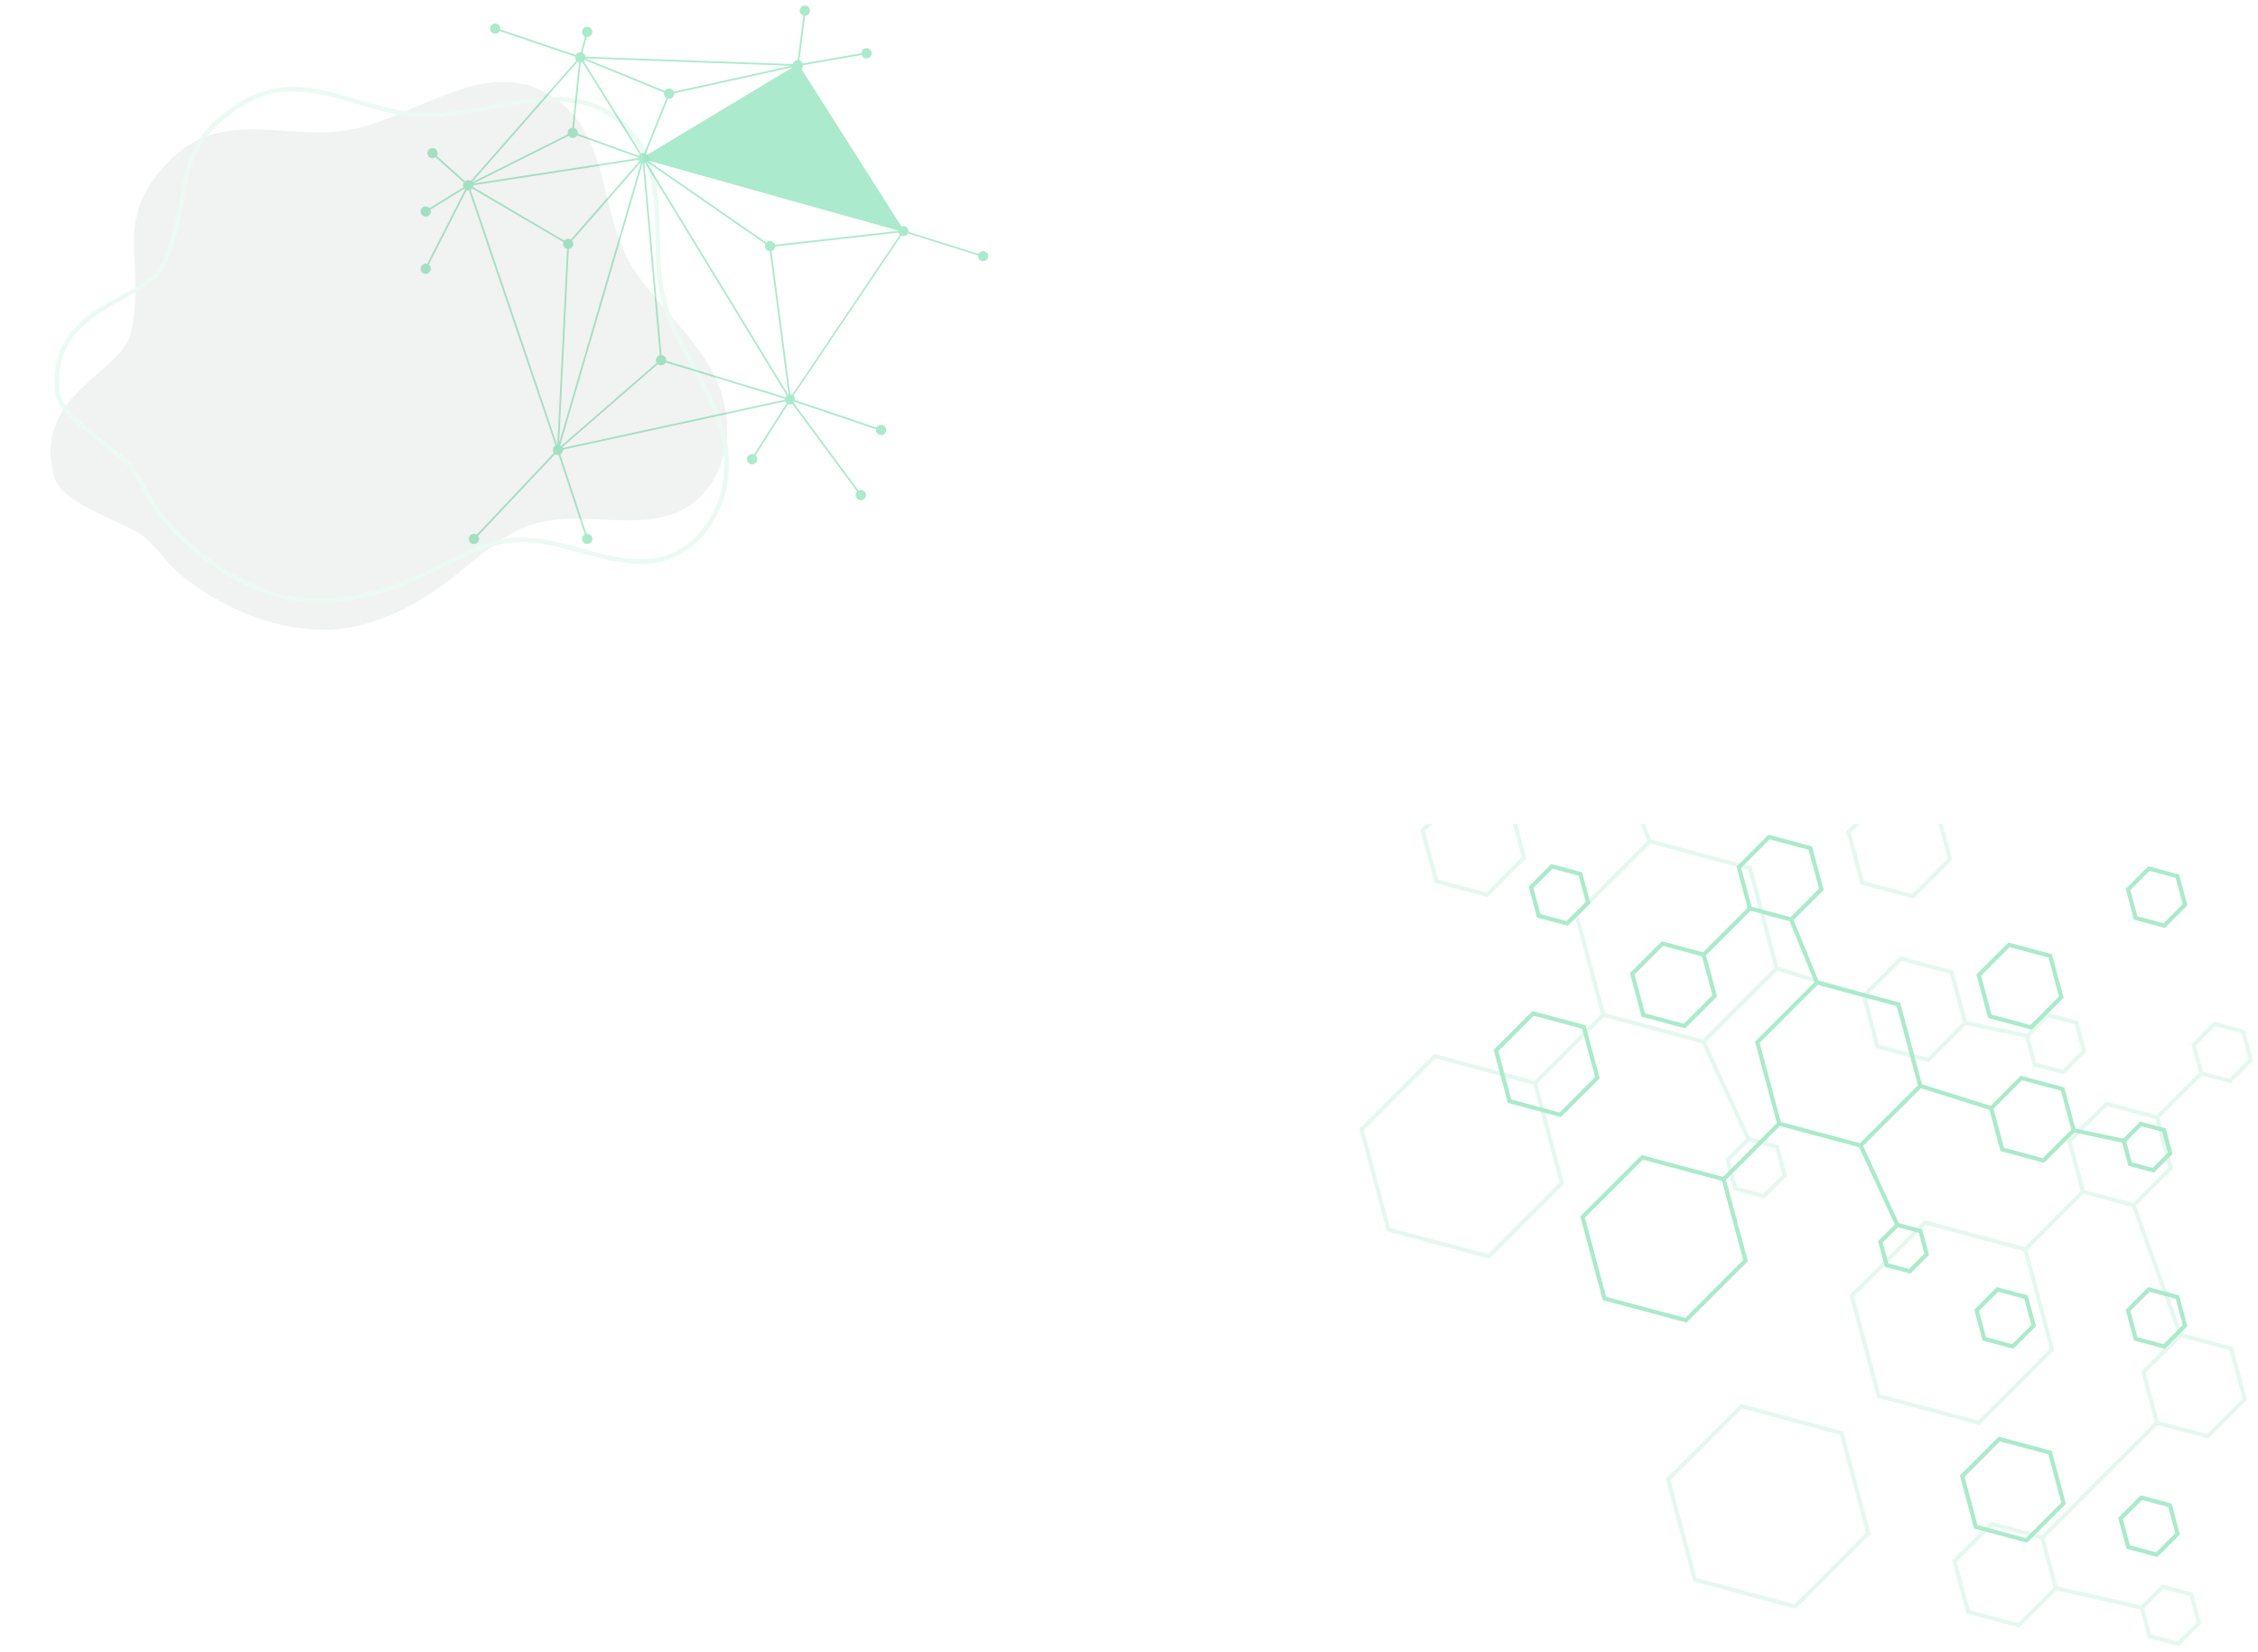 <svg xmlns="http://www.w3.org/2000/svg" xmlns:xlink="http://www.w3.org/1999/xlink" width="458" zoomAndPan="magnify" viewBox="0 0 343.5 251.25" height="335" preserveAspectRatio="xMidYMid meet" version="1.0"><defs><filter x="0%" y="0%" width="100%" height="100%" id="659ea46b2c"><feColorMatrix values="0 0 0 0 1 0 0 0 0 1 0 0 0 0 1 0 0 0 1 0" color-interpolation-filters="sRGB"/></filter><mask id="6e1d38b90f"><g filter="url(#659ea46b2c)"><rect x="-34.35" width="412.2" fill="#000000" y="-25.125" height="301.5" fill-opacity="0.33"/></g></mask><clipPath id="43004216af"><path d="M 0.867 0.746 L 87.535 0.746 L 87.535 83 L 0.867 83 Z M 0.867 0.746 " clip-rule="nonzero"/></clipPath><clipPath id="611db28181"><rect x="0" width="88" y="0" height="84"/></clipPath><clipPath id="d12fda1065"><path d="M 206 125 L 342.738 125 L 342.738 250.504 L 206 250.504 Z M 206 125 " clip-rule="nonzero"/></clipPath><mask id="a512182198"><g filter="url(#659ea46b2c)"><rect x="-34.35" width="412.2" fill="#000000" y="-25.125" height="301.5" fill-opacity="0.33"/></g></mask><clipPath id="52446cfe17"><path d="M 0.781 0.227 L 136.738 0.227 L 136.738 125.504 L 0.781 125.504 Z M 0.781 0.227 " clip-rule="nonzero"/></clipPath><mask id="4b4abe460b"><g filter="url(#659ea46b2c)"><rect x="-281.57" width="494.64" fill="#000000" y="-180.275" height="361.8" fill-opacity="0.31"/></g></mask><clipPath id="65e65c64f3"><path d="M 74 0.227 L 92 0.227 L 92 12 L 74 12 Z M 74 0.227 " clip-rule="nonzero"/></clipPath><clipPath id="7323ec28fd"><path d="M 75 30 L 136.738 30 L 136.738 125.504 L 75 125.504 Z M 75 30 " clip-rule="nonzero"/></clipPath><clipPath id="7bfecf2e18"><path d="M 0.781 0.227 L 112 0.227 L 112 67 L 0.781 67 Z M 0.781 0.227 " clip-rule="nonzero"/></clipPath><clipPath id="b38a3a4647"><rect x="0" width="137" y="0" height="126"/></clipPath><clipPath id="0a4165eff8"><rect x="0" width="137" y="0" height="126"/></clipPath><mask id="c88824340d"><g filter="url(#659ea46b2c)"><rect x="-34.35" width="412.2" fill="#000000" y="-25.125" height="301.5" fill-opacity="0.08"/></g></mask><clipPath id="3772d73933"><path d="M 0.441 0.203 L 104 0.203 L 104 83.953 L 0.441 83.953 Z M 0.441 0.203 " clip-rule="nonzero"/></clipPath><clipPath id="84cdcb64c8"><rect x="0" width="105" y="0" height="84"/></clipPath></defs><g mask="url(#6e1d38b90f)"><g transform="matrix(1, 0, 0, 1, 63, -0)"><g clip-path="url(#611db28181)"><g clip-path="url(#43004216af)"><path fill="#00bf63" d="M 86.801 38.238 C 86.43 38.125 86.047 38.289 85.875 38.625 L 75.199 35.273 C 75.203 35.246 75.207 35.219 75.207 35.191 C 75.207 35.188 75.207 35.188 75.207 35.184 C 75.207 35.152 75.207 35.117 75.203 35.078 C 75.203 35.066 75.199 35.055 75.199 35.047 C 75.199 35.039 75.199 35.035 75.195 35.027 C 75.188 34.98 75.176 34.938 75.156 34.898 C 75.152 34.891 75.152 34.891 75.152 34.883 C 75.133 34.84 75.113 34.801 75.086 34.758 C 75.086 34.758 75.086 34.754 75.086 34.75 C 75.082 34.746 75.082 34.746 75.078 34.742 C 75.055 34.711 75.031 34.676 75.004 34.645 C 74.996 34.641 74.996 34.633 74.988 34.629 C 74.961 34.602 74.93 34.578 74.902 34.555 C 74.895 34.551 74.887 34.543 74.883 34.539 C 74.848 34.516 74.816 34.496 74.781 34.477 C 74.777 34.477 74.773 34.473 74.773 34.473 C 74.738 34.453 74.699 34.438 74.66 34.426 C 74.617 34.414 74.574 34.406 74.531 34.398 C 74.527 34.398 74.523 34.398 74.523 34.398 C 74.484 34.395 74.441 34.395 74.398 34.395 C 74.395 34.395 74.391 34.395 74.387 34.395 C 74.371 34.395 74.359 34.395 74.344 34.395 C 74.324 34.398 74.312 34.402 74.297 34.406 C 74.277 34.41 74.254 34.414 74.234 34.418 C 74.211 34.426 74.188 34.434 74.164 34.441 C 74.152 34.445 74.141 34.449 74.129 34.453 L 58.914 10.496 C 59.062 10.359 59.16 10.168 59.168 9.949 C 59.168 9.938 59.164 9.926 59.164 9.918 L 68.086 8.363 C 68.211 8.715 68.574 8.938 68.953 8.871 C 69.375 8.797 69.664 8.391 69.59 7.969 C 69.516 7.543 69.109 7.258 68.688 7.332 C 68.309 7.398 68.043 7.727 68.043 8.102 L 59.121 9.656 C 59.039 9.426 58.852 9.246 58.617 9.176 L 59.473 2.395 C 59.844 2.379 60.16 2.098 60.211 1.715 C 60.266 1.289 59.961 0.895 59.535 0.844 C 59.109 0.789 58.719 1.09 58.664 1.516 C 58.613 1.898 58.852 2.254 59.207 2.359 L 58.352 9.141 C 57.992 9.156 57.699 9.41 57.625 9.754 L 26.059 8.617 C 26.059 8.605 26.055 8.602 26.051 8.59 C 26.047 8.562 26.039 8.539 26.035 8.516 C 26.031 8.508 26.031 8.5 26.027 8.488 C 26.02 8.465 26.008 8.441 25.996 8.418 C 25.992 8.398 25.984 8.379 25.973 8.363 C 25.973 8.359 25.969 8.359 25.969 8.355 C 25.969 8.352 25.969 8.352 25.969 8.352 C 25.957 8.332 25.945 8.316 25.934 8.301 C 25.922 8.285 25.914 8.266 25.902 8.25 C 25.898 8.246 25.895 8.242 25.891 8.238 C 25.879 8.227 25.871 8.219 25.859 8.207 C 25.859 8.207 25.855 8.203 25.855 8.203 C 25.84 8.188 25.828 8.168 25.809 8.152 C 25.801 8.148 25.797 8.145 25.789 8.137 C 25.777 8.125 25.762 8.113 25.746 8.105 C 25.723 8.086 25.699 8.07 25.676 8.055 C 25.656 8.043 25.637 8.035 25.621 8.023 C 25.617 8.02 25.613 8.02 25.609 8.016 L 26.254 5.633 C 26.621 5.668 26.98 5.434 27.078 5.062 C 27.191 4.648 26.945 4.215 26.531 4.105 C 26.113 3.992 25.684 4.238 25.574 4.656 C 25.473 5.023 25.66 5.41 25.996 5.566 L 25.352 7.949 C 25.344 7.949 25.34 7.949 25.336 7.949 C 25.324 7.949 25.316 7.949 25.309 7.949 C 25.301 7.949 25.293 7.949 25.289 7.949 C 25.27 7.949 25.25 7.949 25.23 7.949 C 25.211 7.949 25.195 7.953 25.176 7.957 C 25.16 7.961 25.148 7.961 25.137 7.965 C 25.113 7.969 25.098 7.973 25.082 7.977 C 25.066 7.98 25.047 7.988 25.027 7.992 C 25.016 7.996 25 8 24.988 8.008 C 24.973 8.016 24.957 8.02 24.941 8.031 C 24.926 8.039 24.91 8.047 24.891 8.059 C 24.879 8.062 24.867 8.07 24.855 8.078 C 24.844 8.086 24.828 8.098 24.816 8.105 C 24.801 8.121 24.781 8.129 24.77 8.145 C 24.758 8.152 24.75 8.16 24.738 8.172 C 24.73 8.18 24.719 8.195 24.707 8.203 C 24.695 8.219 24.68 8.234 24.664 8.25 C 24.656 8.262 24.648 8.27 24.641 8.285 C 24.633 8.297 24.625 8.309 24.617 8.324 C 24.613 8.336 24.602 8.348 24.598 8.359 L 13.105 4.477 C 13.164 4.105 12.949 3.742 12.586 3.617 C 12.184 3.48 11.734 3.699 11.598 4.105 C 11.461 4.512 11.684 4.957 12.09 5.094 C 12.453 5.219 12.848 5.055 13.023 4.73 L 24.512 8.617 C 24.512 8.621 24.512 8.625 24.512 8.625 C 24.508 8.633 24.508 8.645 24.508 8.656 C 24.508 8.668 24.508 8.672 24.508 8.684 C 24.508 8.691 24.504 8.699 24.504 8.707 C 24.504 8.715 24.504 8.719 24.504 8.727 C 24.504 8.738 24.504 8.754 24.504 8.766 C 24.504 8.789 24.508 8.809 24.508 8.832 C 24.512 8.848 24.512 8.863 24.516 8.879 C 24.52 8.891 24.52 8.902 24.523 8.914 C 24.527 8.938 24.535 8.957 24.543 8.977 C 24.551 8.992 24.551 9.008 24.559 9.027 C 24.562 9.031 24.566 9.043 24.57 9.051 C 24.578 9.07 24.59 9.09 24.598 9.105 C 24.609 9.121 24.617 9.141 24.629 9.16 C 24.633 9.164 24.637 9.168 24.641 9.176 C 24.652 9.191 24.664 9.207 24.68 9.227 L 8.629 27.523 C 8.625 27.523 8.625 27.52 8.621 27.52 C 8.617 27.52 8.617 27.516 8.613 27.516 C 8.605 27.516 8.602 27.512 8.594 27.508 C 8.586 27.504 8.582 27.496 8.574 27.492 C 8.566 27.492 8.562 27.488 8.551 27.484 C 8.539 27.477 8.527 27.473 8.516 27.469 C 8.508 27.465 8.492 27.457 8.484 27.453 C 8.473 27.449 8.461 27.445 8.449 27.445 C 8.438 27.441 8.426 27.438 8.414 27.434 C 8.406 27.43 8.398 27.43 8.391 27.426 C 8.375 27.426 8.359 27.422 8.344 27.422 C 8.332 27.418 8.312 27.418 8.301 27.414 C 8.289 27.414 8.277 27.41 8.266 27.41 C 8.262 27.41 8.262 27.41 8.258 27.41 C 8.242 27.41 8.223 27.41 8.203 27.41 C 8.188 27.41 8.176 27.41 8.156 27.41 C 8.152 27.41 8.141 27.41 8.133 27.41 C 8.129 27.41 8.121 27.414 8.117 27.414 C 8.102 27.418 8.082 27.422 8.066 27.426 C 8.047 27.426 8.035 27.43 8.02 27.434 C 8.012 27.438 8 27.438 7.996 27.441 C 7.992 27.441 7.984 27.445 7.98 27.445 C 7.965 27.449 7.945 27.461 7.93 27.469 C 7.91 27.473 7.898 27.477 7.883 27.484 C 7.879 27.484 7.875 27.488 7.875 27.488 C 7.871 27.488 7.867 27.492 7.863 27.492 C 7.859 27.496 7.855 27.496 7.848 27.5 C 7.84 27.508 7.828 27.516 7.816 27.52 C 7.809 27.523 7.797 27.531 7.793 27.535 C 7.777 27.543 7.762 27.551 7.75 27.562 C 7.746 27.566 7.742 27.566 7.738 27.57 L 3.445 23.711 C 3.645 23.395 3.594 22.973 3.309 22.715 C 2.984 22.43 2.5 22.453 2.207 22.773 C 1.922 23.098 1.945 23.582 2.266 23.875 C 2.555 24.133 2.977 24.141 3.273 23.91 L 7.57 27.773 C 7.566 27.781 7.559 27.785 7.555 27.793 C 7.555 27.797 7.555 27.797 7.551 27.801 C 7.551 27.805 7.551 27.805 7.551 27.809 C 7.547 27.809 7.547 27.816 7.543 27.82 C 7.539 27.828 7.535 27.828 7.531 27.836 C 7.523 27.859 7.516 27.879 7.504 27.902 C 7.5 27.918 7.492 27.93 7.488 27.941 C 7.484 27.949 7.484 27.953 7.484 27.961 C 7.477 27.988 7.469 28.023 7.465 28.055 C 7.461 28.066 7.461 28.078 7.457 28.094 C 7.457 28.098 7.457 28.098 7.457 28.098 C 7.441 28.195 7.449 28.293 7.473 28.383 C 7.473 28.387 7.473 28.391 7.473 28.391 C 7.477 28.402 7.48 28.414 7.484 28.426 C 7.492 28.445 7.496 28.461 7.504 28.48 L 2.352 31.656 C 2.105 31.379 1.684 31.309 1.355 31.512 C 0.988 31.742 0.875 32.215 1.102 32.582 C 1.328 32.949 1.809 33.062 2.176 32.836 C 2.504 32.629 2.625 32.23 2.488 31.879 L 7.641 28.703 C 7.656 28.715 7.668 28.73 7.684 28.746 C 7.688 28.75 7.695 28.762 7.703 28.77 C 7.707 28.773 7.707 28.773 7.707 28.773 C 7.707 28.773 7.711 28.773 7.711 28.777 C 7.723 28.785 7.73 28.793 7.738 28.797 C 7.746 28.801 7.75 28.809 7.754 28.816 L 1.992 40.133 C 1.633 40.02 1.246 40.176 1.066 40.52 C 0.871 40.91 1.023 41.367 1.406 41.57 C 1.793 41.762 2.254 41.613 2.453 41.23 C 2.625 40.879 2.523 40.477 2.223 40.25 L 7.988 28.934 C 8.004 28.941 8.023 28.941 8.043 28.945 C 8.062 28.953 8.086 28.953 8.105 28.957 C 8.113 28.957 8.113 28.961 8.121 28.961 C 8.121 28.961 8.121 28.961 8.125 28.961 C 8.145 28.965 8.16 28.961 8.18 28.965 C 8.199 28.965 8.219 28.969 8.242 28.969 C 8.25 28.969 8.258 28.969 8.27 28.969 C 8.277 28.969 8.293 28.965 8.301 28.965 C 8.305 28.965 8.312 28.965 8.312 28.961 C 8.324 28.961 8.336 28.961 8.344 28.957 L 21.504 67.754 C 21.496 67.758 21.492 67.762 21.484 67.766 C 21.477 67.77 21.469 67.77 21.465 67.777 C 21.449 67.789 21.43 67.801 21.414 67.812 C 21.406 67.816 21.402 67.82 21.398 67.824 C 21.387 67.832 21.379 67.84 21.367 67.848 C 21.367 67.848 21.363 67.848 21.363 67.852 C 21.359 67.855 21.359 67.855 21.359 67.859 C 21.34 67.875 21.324 67.887 21.309 67.906 C 21.309 67.906 21.305 67.906 21.305 67.91 C 21.289 67.93 21.273 67.945 21.262 67.965 C 21.258 67.969 21.254 67.973 21.25 67.977 C 21.246 67.988 21.238 67.996 21.23 68.008 C 21.227 68.012 21.227 68.016 21.223 68.02 C 21.207 68.043 21.195 68.066 21.18 68.094 C 21.18 68.102 21.18 68.105 21.176 68.109 C 21.172 68.113 21.172 68.117 21.168 68.125 C 21.164 68.129 21.16 68.137 21.156 68.145 C 21.145 68.176 21.133 68.207 21.125 68.242 C 21.125 68.242 21.121 68.246 21.121 68.25 C 21.121 68.25 21.121 68.254 21.121 68.254 C 21.117 68.262 21.117 68.27 21.113 68.277 C 21.109 68.312 21.102 68.352 21.098 68.387 C 21.098 68.391 21.098 68.395 21.098 68.395 C 21.098 68.398 21.098 68.402 21.098 68.402 C 21.098 68.418 21.098 68.426 21.098 68.441 C 21.098 68.445 21.098 68.453 21.098 68.461 C 21.098 68.48 21.102 68.504 21.102 68.523 C 21.102 68.527 21.102 68.531 21.102 68.535 C 21.102 68.535 21.102 68.539 21.102 68.539 C 21.105 68.559 21.109 68.582 21.109 68.602 C 21.109 68.602 21.109 68.602 21.109 68.605 C 21.109 68.605 21.109 68.609 21.109 68.609 C 21.117 68.633 21.121 68.656 21.129 68.676 C 21.129 68.68 21.133 68.684 21.133 68.688 C 21.137 68.711 21.148 68.73 21.156 68.754 C 21.156 68.758 21.16 68.758 21.16 68.762 C 21.172 68.781 21.18 68.797 21.188 68.816 C 21.191 68.824 21.195 68.828 21.195 68.832 C 21.203 68.852 21.215 68.863 21.223 68.879 C 21.227 68.887 21.234 68.895 21.238 68.898 C 21.242 68.902 21.246 68.91 21.246 68.914 L 9.527 81.332 C 9.219 81.129 8.793 81.168 8.531 81.445 C 8.238 81.758 8.246 82.254 8.562 82.547 C 8.875 82.84 9.371 82.832 9.664 82.516 C 9.93 82.234 9.945 81.809 9.723 81.512 L 21.441 69.09 C 21.449 69.094 21.453 69.098 21.457 69.098 C 21.469 69.105 21.477 69.113 21.492 69.121 C 21.5 69.125 21.512 69.129 21.52 69.137 C 21.523 69.141 21.531 69.141 21.535 69.145 C 21.543 69.145 21.551 69.148 21.559 69.152 C 21.57 69.156 21.582 69.164 21.59 69.164 C 21.605 69.172 21.617 69.176 21.629 69.18 C 21.641 69.184 21.648 69.188 21.66 69.188 C 21.66 69.188 21.664 69.188 21.664 69.188 C 21.664 69.188 21.668 69.188 21.668 69.188 C 21.68 69.191 21.691 69.195 21.703 69.195 C 21.715 69.199 21.723 69.199 21.734 69.203 C 21.75 69.207 21.766 69.207 21.785 69.211 C 21.793 69.211 21.801 69.211 21.809 69.211 C 21.816 69.211 21.824 69.215 21.832 69.215 C 21.844 69.215 21.852 69.215 21.863 69.215 C 21.871 69.215 21.875 69.215 21.883 69.215 C 21.902 69.215 21.926 69.211 21.945 69.211 C 21.949 69.211 21.953 69.211 21.961 69.211 C 21.965 69.211 21.977 69.211 21.984 69.211 L 25.965 81.289 C 25.633 81.465 25.469 81.852 25.586 82.219 C 25.723 82.629 26.164 82.852 26.574 82.715 C 26.98 82.578 27.207 82.141 27.07 81.73 C 26.949 81.363 26.582 81.148 26.215 81.203 L 22.234 69.121 C 22.234 69.121 22.238 69.121 22.242 69.117 C 22.246 69.113 22.254 69.113 22.258 69.109 C 22.266 69.102 22.277 69.098 22.285 69.09 C 22.289 69.086 22.293 69.086 22.297 69.082 C 22.324 69.066 22.348 69.047 22.371 69.031 C 22.371 69.027 22.375 69.027 22.379 69.023 C 22.383 69.02 22.383 69.02 22.387 69.016 C 22.391 69.012 22.391 69.008 22.395 69.008 C 22.398 69.004 22.402 69 22.402 69 C 22.426 68.98 22.445 68.957 22.465 68.934 C 22.473 68.926 22.477 68.918 22.484 68.914 C 22.484 68.91 22.484 68.91 22.488 68.906 C 22.508 68.879 22.527 68.852 22.547 68.816 C 22.551 68.809 22.551 68.805 22.555 68.801 C 22.559 68.797 22.559 68.793 22.562 68.789 C 22.578 68.758 22.594 68.723 22.605 68.691 C 22.605 68.688 22.609 68.684 22.609 68.68 C 22.609 68.676 22.613 68.672 22.613 68.668 C 22.625 68.625 22.633 68.586 22.641 68.547 C 22.641 68.543 22.641 68.539 22.641 68.539 C 22.641 68.52 22.645 68.5 22.645 68.48 C 22.645 68.469 22.645 68.461 22.645 68.445 C 22.645 68.438 22.645 68.426 22.645 68.414 C 22.645 68.41 22.645 68.406 22.645 68.402 L 56.465 61.051 C 56.465 61.055 56.469 61.059 56.469 61.059 C 56.488 61.098 56.508 61.137 56.531 61.18 C 56.535 61.184 56.539 61.188 56.539 61.191 C 56.566 61.23 56.594 61.266 56.625 61.297 C 56.629 61.301 56.633 61.305 56.637 61.309 C 56.645 61.316 56.656 61.328 56.668 61.336 L 51.711 69.141 C 51.367 68.996 50.957 69.117 50.75 69.441 C 50.523 69.805 50.629 70.289 50.992 70.516 C 51.355 70.746 51.836 70.641 52.066 70.277 C 52.273 69.953 52.207 69.531 51.93 69.281 L 56.887 61.477 C 56.887 61.477 56.891 61.477 56.891 61.477 C 56.938 61.496 56.984 61.512 57.035 61.52 C 57.035 61.52 57.039 61.52 57.039 61.52 C 57.086 61.531 57.133 61.535 57.18 61.535 C 57.184 61.535 57.188 61.535 57.191 61.535 C 57.223 61.535 57.254 61.531 57.285 61.527 C 57.297 61.523 57.309 61.523 57.32 61.52 C 57.328 61.52 57.336 61.52 57.34 61.52 C 57.387 61.508 57.426 61.496 57.465 61.48 C 57.473 61.477 57.477 61.473 57.484 61.473 C 57.5 61.465 57.52 61.457 57.531 61.449 L 67.395 74.777 C 67.137 75.047 67.102 75.469 67.328 75.777 C 67.586 76.125 68.074 76.199 68.422 75.941 C 68.766 75.688 68.84 75.195 68.586 74.852 C 68.355 74.539 67.938 74.449 67.605 74.617 L 57.746 61.289 C 57.77 61.258 57.797 61.227 57.82 61.195 C 57.824 61.191 57.828 61.188 57.828 61.184 C 57.832 61.184 57.832 61.18 57.832 61.176 C 57.844 61.16 57.855 61.137 57.863 61.117 L 70.254 65.297 C 70.199 65.664 70.41 66.031 70.777 66.152 C 71.188 66.289 71.625 66.07 71.766 65.664 C 71.902 65.254 71.684 64.816 71.277 64.676 C 70.91 64.555 70.52 64.715 70.34 65.047 L 57.949 60.867 C 57.953 60.844 57.957 60.82 57.957 60.801 C 57.957 60.793 57.957 60.789 57.957 60.781 C 57.961 60.746 57.957 60.707 57.953 60.668 C 57.953 60.664 57.953 60.66 57.953 60.656 C 57.953 60.652 57.953 60.648 57.953 60.645 C 57.949 60.629 57.949 60.613 57.945 60.598 C 57.938 60.57 57.934 60.543 57.926 60.516 C 57.922 60.496 57.91 60.477 57.902 60.457 C 57.895 60.434 57.887 60.414 57.879 60.391 C 57.867 60.367 57.852 60.348 57.836 60.328 C 57.828 60.309 57.816 60.293 57.805 60.277 C 57.789 60.254 57.77 60.234 57.746 60.215 C 57.738 60.203 57.73 60.191 57.719 60.18 L 74.094 35.859 C 74.098 35.859 74.098 35.859 74.102 35.859 C 74.137 35.875 74.168 35.887 74.203 35.898 C 74.215 35.902 74.23 35.902 74.246 35.906 C 74.277 35.914 74.301 35.918 74.332 35.922 C 74.344 35.922 74.355 35.926 74.367 35.926 C 74.406 35.926 74.441 35.926 74.48 35.922 C 74.488 35.922 74.492 35.922 74.5 35.922 C 74.516 35.918 74.527 35.918 74.547 35.914 C 74.551 35.914 74.555 35.91 74.562 35.91 C 74.625 35.898 74.68 35.883 74.738 35.855 C 74.746 35.852 74.75 35.848 74.75 35.848 C 74.773 35.836 74.793 35.824 74.816 35.812 C 74.816 35.809 74.824 35.809 74.828 35.805 C 74.832 35.805 74.832 35.801 74.836 35.797 C 74.871 35.773 74.906 35.746 74.941 35.715 C 74.949 35.707 74.953 35.699 74.961 35.699 C 74.992 35.668 75.02 35.633 75.043 35.602 C 75.047 35.594 75.055 35.59 75.059 35.582 C 75.074 35.555 75.09 35.527 75.105 35.5 L 85.777 38.852 C 85.727 39.227 85.945 39.582 86.316 39.703 C 86.73 39.828 87.164 39.605 87.297 39.191 C 87.438 38.801 87.215 38.367 86.801 38.238 Z M 73.648 35.121 L 54.895 37.23 C 54.793 36.871 54.441 36.629 54.059 36.668 C 53.875 36.691 53.711 36.777 53.59 36.898 L 35.566 24.414 L 73.656 35.086 C 73.656 35.09 73.656 35.094 73.656 35.098 C 73.652 35.105 73.648 35.117 73.648 35.121 Z M 56.922 60.035 C 56.918 60.035 56.914 60.035 56.91 60.039 L 35.352 24.664 C 35.359 24.66 35.367 24.652 35.371 24.645 C 35.371 24.645 35.375 24.641 35.375 24.641 C 35.375 24.641 35.375 24.641 35.379 24.637 C 35.387 24.633 35.391 24.629 35.398 24.621 L 53.441 37.117 C 53.383 37.242 53.355 37.383 53.371 37.531 C 53.414 37.918 53.738 38.207 54.113 38.223 L 56.961 60.02 C 56.949 60.023 56.938 60.031 56.922 60.035 Z M 38.348 54.723 C 38.316 54.34 38.004 54.043 37.637 54.012 L 35.043 24.828 C 35.043 24.828 35.047 24.828 35.047 24.828 C 35.051 24.828 35.055 24.824 35.059 24.824 C 35.066 24.82 35.074 24.82 35.082 24.816 C 35.082 24.816 35.082 24.816 35.086 24.816 C 35.09 24.816 35.094 24.816 35.098 24.816 C 35.102 24.812 35.109 24.812 35.117 24.809 C 35.117 24.809 35.117 24.809 35.121 24.809 C 35.125 24.805 35.129 24.805 35.137 24.801 L 56.691 60.18 C 56.688 60.184 56.688 60.184 56.688 60.188 C 56.672 60.199 56.656 60.215 56.645 60.227 C 56.621 60.246 56.609 60.266 56.594 60.289 C 56.582 60.305 56.57 60.316 56.559 60.328 C 56.559 60.332 56.555 60.332 56.555 60.336 C 56.539 60.363 56.527 60.391 56.512 60.418 L 38.359 54.891 C 38.355 54.832 38.355 54.777 38.348 54.723 Z M 36.906 55.195 L 22.371 67.84 C 22.367 67.836 22.363 67.836 22.359 67.832 C 22.348 67.824 22.344 67.816 22.332 67.816 C 22.328 67.812 22.324 67.812 22.324 67.809 C 22.312 67.797 22.301 67.789 22.281 67.777 C 22.27 67.77 22.258 67.762 22.246 67.754 C 22.234 67.75 22.227 67.75 22.219 67.742 L 34.758 24.848 C 34.766 24.848 34.773 24.852 34.785 24.852 L 37.375 54.035 C 37.016 54.133 36.762 54.477 36.801 54.859 C 36.809 54.98 36.848 55.094 36.906 55.195 Z M 8.965 28.406 C 8.965 28.391 8.973 28.375 8.977 28.363 C 8.98 28.352 8.98 28.344 8.984 28.332 C 8.984 28.324 8.988 28.32 8.988 28.312 C 8.992 28.297 8.992 28.277 8.996 28.262 C 9 28.25 9.004 28.234 9.004 28.219 C 9.004 28.211 9.004 28.207 9.004 28.199 C 9.004 28.195 9.004 28.188 9.004 28.188 L 34.105 24.324 C 34.105 24.324 34.105 24.328 34.109 24.328 C 34.109 24.328 34.109 24.332 34.109 24.332 C 34.109 24.336 34.109 24.34 34.109 24.344 C 34.109 24.344 34.113 24.344 34.113 24.348 C 34.113 24.352 34.117 24.355 34.117 24.359 C 34.117 24.363 34.121 24.367 34.121 24.367 C 34.133 24.395 34.145 24.422 34.156 24.449 C 34.16 24.453 34.16 24.457 34.16 24.457 C 34.164 24.469 34.172 24.477 34.176 24.484 C 34.176 24.488 34.18 24.488 34.18 24.492 C 34.18 24.492 34.184 24.496 34.184 24.496 C 34.184 24.5 34.188 24.5 34.191 24.5 C 34.195 24.508 34.199 24.512 34.199 24.52 C 34.207 24.531 34.219 24.543 34.227 24.551 C 34.23 24.555 34.23 24.559 34.234 24.559 C 34.238 24.562 34.238 24.562 34.238 24.566 L 23.84 36.438 C 23.836 36.434 23.832 36.43 23.832 36.43 C 23.496 36.238 23.082 36.312 22.84 36.602 L 8.953 28.445 C 8.957 28.434 8.961 28.418 8.965 28.406 Z M 25.844 9.258 C 25.848 9.254 25.852 9.254 25.855 9.254 C 25.855 9.25 25.859 9.246 25.863 9.242 C 25.875 9.23 25.879 9.219 25.891 9.207 C 25.902 9.191 25.918 9.172 25.93 9.156 C 25.938 9.148 25.945 9.141 25.945 9.133 L 38.027 14.07 C 38.004 14.18 38 14.293 38.027 14.406 C 38.074 14.621 38.207 14.797 38.383 14.902 L 35.008 23.316 C 35.008 23.316 35.004 23.316 35.004 23.316 C 34.996 23.316 34.992 23.316 34.988 23.312 C 34.977 23.309 34.965 23.309 34.957 23.309 C 34.953 23.309 34.949 23.309 34.945 23.305 C 34.938 23.305 34.93 23.305 34.918 23.301 C 34.906 23.301 34.895 23.297 34.879 23.297 C 34.875 23.297 34.867 23.297 34.859 23.297 C 34.852 23.297 34.852 23.297 34.844 23.297 C 34.836 23.297 34.828 23.297 34.82 23.297 C 34.812 23.297 34.809 23.297 34.805 23.297 C 34.793 23.297 34.781 23.297 34.77 23.301 C 34.762 23.301 34.754 23.301 34.746 23.301 C 34.742 23.301 34.738 23.305 34.734 23.305 C 34.73 23.305 34.73 23.305 34.727 23.305 C 34.719 23.305 34.715 23.309 34.707 23.309 C 34.703 23.309 34.703 23.309 34.699 23.309 C 34.695 23.309 34.695 23.309 34.691 23.309 C 34.676 23.312 34.66 23.316 34.648 23.32 C 34.645 23.32 34.641 23.324 34.637 23.324 C 34.613 23.332 34.594 23.336 34.57 23.344 C 34.566 23.344 34.562 23.348 34.559 23.348 C 34.559 23.348 34.555 23.352 34.551 23.352 C 34.551 23.352 34.551 23.352 34.547 23.352 C 34.547 23.352 34.543 23.352 34.543 23.352 L 25.797 9.297 C 25.816 9.285 25.832 9.273 25.844 9.258 Z M 35.434 23.566 C 35.43 23.562 35.426 23.555 35.422 23.555 C 35.418 23.551 35.414 23.547 35.414 23.543 C 35.41 23.539 35.406 23.535 35.402 23.535 C 35.398 23.531 35.391 23.523 35.391 23.52 C 35.387 23.516 35.383 23.512 35.379 23.512 C 35.375 23.508 35.367 23.504 35.367 23.496 C 35.363 23.492 35.363 23.492 35.359 23.488 C 35.359 23.488 35.359 23.488 35.355 23.488 C 35.352 23.484 35.352 23.484 35.348 23.484 C 35.34 23.477 35.332 23.469 35.324 23.461 C 35.32 23.457 35.316 23.453 35.312 23.453 C 35.305 23.445 35.301 23.445 35.289 23.438 C 35.285 23.434 35.285 23.434 35.281 23.43 C 35.277 23.426 35.277 23.426 35.277 23.426 C 35.273 23.422 35.27 23.422 35.266 23.422 C 35.262 23.418 35.258 23.414 35.254 23.41 C 35.25 23.41 35.25 23.406 35.25 23.406 L 38.625 14.992 C 38.73 15.016 38.844 15.016 38.957 14.992 C 39.332 14.91 39.586 14.566 39.57 14.195 L 57.629 10.211 Z M 23.527 37.875 C 23.762 37.848 23.977 37.719 24.105 37.5 C 24.277 37.207 24.238 36.859 24.035 36.617 L 34.434 24.742 C 34.434 24.742 34.434 24.742 34.438 24.742 C 34.438 24.742 34.441 24.742 34.441 24.746 C 34.445 24.75 34.449 24.75 34.457 24.754 C 34.469 24.762 34.488 24.77 34.5 24.777 L 22.062 67.332 Z M 39.512 13.941 C 39.371 13.594 38.996 13.391 38.625 13.477 C 38.41 13.523 38.238 13.652 38.133 13.824 L 26.051 8.887 C 26.051 8.883 26.051 8.883 26.051 8.879 C 26.051 8.879 26.051 8.875 26.051 8.875 L 57.348 10.004 Z M 25.34 9.496 C 25.352 9.496 25.359 9.492 25.367 9.492 C 25.395 9.488 25.422 9.484 25.445 9.477 C 25.465 9.477 25.48 9.473 25.5 9.465 C 25.512 9.461 25.523 9.461 25.535 9.457 C 25.547 9.457 25.562 9.445 25.578 9.441 C 25.582 9.441 25.582 9.441 25.586 9.438 L 34.332 23.492 C 34.332 23.492 34.332 23.492 34.328 23.496 C 34.324 23.5 34.32 23.504 34.316 23.508 C 34.312 23.512 34.309 23.516 34.301 23.523 C 34.293 23.531 34.285 23.535 34.277 23.547 C 34.273 23.555 34.266 23.555 34.266 23.562 C 34.266 23.562 34.262 23.566 34.262 23.566 C 34.258 23.57 34.258 23.574 34.254 23.574 C 34.25 23.578 34.246 23.582 34.242 23.59 C 34.23 23.602 34.223 23.613 34.215 23.625 C 34.211 23.629 34.207 23.633 34.203 23.637 C 34.199 23.641 34.199 23.645 34.199 23.645 C 34.195 23.648 34.191 23.652 34.191 23.656 C 34.188 23.664 34.18 23.668 34.176 23.68 C 34.176 23.684 34.176 23.688 34.176 23.688 C 34.172 23.691 34.172 23.691 34.168 23.695 L 24.891 20.352 C 24.957 19.984 24.75 19.613 24.387 19.484 C 24.371 19.477 24.348 19.473 24.328 19.465 Z M 23.852 20.945 C 24.215 21.074 24.609 20.922 24.793 20.594 L 34.07 23.938 C 34.07 23.945 34.07 23.953 34.066 23.957 C 34.066 23.961 34.066 23.961 34.066 23.961 C 34.066 23.996 34.062 24.027 34.062 24.059 L 9.035 27.91 L 23.488 20.672 C 23.578 20.789 23.699 20.887 23.852 20.945 Z M 8.625 28.84 C 8.637 28.832 8.652 28.82 8.664 28.812 C 8.68 28.801 8.695 28.793 8.707 28.777 C 8.719 28.773 8.723 28.766 8.734 28.754 C 8.742 28.746 8.754 28.734 8.766 28.727 C 8.781 28.711 8.793 28.703 8.805 28.688 C 8.809 28.684 8.809 28.684 8.809 28.684 C 8.812 28.68 8.812 28.676 8.816 28.676 C 8.816 28.676 8.82 28.672 8.82 28.672 L 22.707 36.824 C 22.574 37.176 22.707 37.574 23.039 37.773 C 23.113 37.816 23.184 37.84 23.266 37.859 L 21.781 67.664 C 21.77 67.664 21.762 67.668 21.754 67.672 L 8.594 28.855 C 8.605 28.848 8.613 28.84 8.625 28.84 Z M 24.883 9.383 C 24.887 9.387 24.891 9.387 24.891 9.387 C 24.91 9.398 24.934 9.41 24.957 9.422 C 24.965 9.426 24.973 9.426 24.977 9.43 C 24.98 9.434 24.988 9.434 24.996 9.438 C 25.008 9.445 25.023 9.449 25.039 9.453 C 25.051 9.457 25.066 9.465 25.082 9.469 L 24.066 19.434 C 23.766 19.453 23.496 19.645 23.387 19.945 C 23.328 20.109 23.328 20.281 23.379 20.434 L 8.855 27.707 C 8.855 27.699 8.848 27.695 8.844 27.695 C 8.84 27.691 8.836 27.684 8.832 27.68 Z M 22.594 68.148 C 22.594 68.137 22.586 68.129 22.582 68.121 C 22.574 68.098 22.562 68.078 22.551 68.059 C 22.547 68.051 22.543 68.043 22.539 68.035 L 37.078 55.391 C 37.23 55.516 37.426 55.582 37.641 55.562 C 37.918 55.539 38.148 55.371 38.27 55.137 L 56.422 60.664 C 56.418 60.688 56.418 60.711 56.418 60.738 C 56.418 60.754 56.418 60.777 56.418 60.793 Z M 57.516 60.051 C 57.512 60.051 57.508 60.047 57.504 60.047 C 57.477 60.035 57.449 60.027 57.418 60.016 C 57.406 60.012 57.387 60.008 57.375 60.004 C 57.352 59.996 57.324 59.992 57.297 59.988 C 57.277 59.988 57.258 59.984 57.238 59.984 C 57.234 59.984 57.23 59.984 57.227 59.984 L 54.375 38.191 C 54.688 38.094 54.906 37.816 54.926 37.492 L 73.68 35.387 C 73.684 35.398 73.691 35.41 73.691 35.422 C 73.699 35.445 73.711 35.469 73.719 35.492 C 73.73 35.512 73.738 35.527 73.75 35.547 C 73.758 35.562 73.762 35.574 73.77 35.59 C 73.777 35.598 73.781 35.609 73.789 35.617 C 73.797 35.629 73.805 35.633 73.805 35.641 C 73.828 35.676 73.855 35.703 73.887 35.73 Z M 57.516 60.051 " fill-opacity="1" fill-rule="nonzero"/></g></g></g></g><g clip-path="url(#d12fda1065)"><g mask="url(#a512182198)"><g transform="matrix(1, 0, 0, 1, 206, 125)"><g clip-path="url(#0a4165eff8)"><g clip-path="url(#52446cfe17)"><g mask="url(#4b4abe460b)"><g transform="matrix(1, 0, 0, 1, 0, -0)"><g clip-path="url(#b38a3a4647)"><path fill="#00bf63" d="M 74.406 92.738 L 58.82 88.562 L 47.41 99.973 L 51.586 115.559 L 67.172 119.734 L 78.586 108.324 Z M 66.984 119.027 L 52.105 115.039 L 48.117 100.16 L 59.012 89.27 L 73.891 93.258 L 77.875 108.137 Z M 66.984 119.027 " fill-opacity="1" fill-rule="nonzero"/><g clip-path="url(#65e65c64f3)"><path fill="#00bf63" d="M 89.531 0.285 L 88.875 0.285 L 90.301 5.609 L 84.914 10.996 L 77.551 9.031 L 75.578 1.68 L 76.965 0.285 L 76.07 0.285 L 74.875 1.477 L 77.031 9.543 L 85.098 11.699 L 91.004 5.793 Z M 89.531 0.285 " fill-opacity="1" fill-rule="nonzero"/></g><g clip-path="url(#7323ec28fd)"><path fill="#00bf63" d="M 125.949 77.812 L 118.949 58.422 L 124.59 52.789 L 122.523 45.074 L 128.969 38.629 L 133.309 39.789 L 136.742 36.355 L 135.484 31.664 L 130.793 30.406 L 127.359 33.844 L 128.52 38.18 L 122.074 44.629 L 114.359 42.562 L 108.453 48.461 L 110.52 56.176 L 102 64.695 L 86.766 60.613 L 75.355 72.023 L 79.531 87.609 L 95.117 91.785 L 106.531 80.375 L 102.449 65.145 L 110.969 56.621 L 118.344 58.605 L 125.34 77.996 L 119.707 83.629 L 121.773 91.344 L 104.586 108.527 L 96.875 106.461 L 90.969 112.363 L 93.125 120.43 L 101.191 122.59 L 106.844 116.938 L 119.574 119.832 L 120.734 124.16 L 125.426 125.418 L 128.863 121.984 L 127.605 117.293 L 122.914 116.035 L 119.73 119.215 L 107 116.324 L 105.031 108.973 L 122.219 91.785 L 129.93 93.852 L 135.832 87.945 L 133.68 79.879 Z M 128.062 34.031 L 130.977 31.117 L 134.961 32.184 L 136.031 36.168 L 133.113 39.082 L 129.129 38.016 Z M 105.824 80.191 L 94.934 91.082 L 80.055 87.098 L 76.066 72.215 L 86.957 61.324 L 101.84 65.312 Z M 111.133 56.016 L 109.164 48.66 L 114.547 43.266 L 121.898 45.234 L 123.871 52.598 L 118.484 57.984 Z M 123.113 116.746 L 127.098 117.812 L 128.164 121.797 L 125.246 124.711 L 121.258 123.648 L 120.191 119.664 Z M 106.398 116.5 L 101.008 121.887 L 93.652 119.914 L 91.68 112.562 L 97.062 107.164 L 104.418 109.137 Z M 129.75 93.148 L 122.395 91.176 L 120.422 83.824 L 125.809 78.438 L 133.164 80.406 L 135.137 87.762 Z M 129.75 93.148 " fill-opacity="1" fill-rule="nonzero"/></g><g clip-path="url(#7bfecf2e18)"><path fill="#00bf63" d="M 110.129 30.309 L 105.438 29.051 L 102.254 32.234 L 93.223 30.332 L 91.156 22.633 L 83.09 20.477 L 77.453 26.113 L 64.543 22.059 L 60.461 6.809 L 45.203 2.719 L 44.207 0.285 L 43.52 0.285 L 44.594 2.91 L 33.465 14.039 L 37.547 29.273 L 27.426 39.395 L 12.191 35.312 L 0.781 46.723 L 4.965 62.309 L 20.551 66.488 L 31.961 55.074 L 27.871 39.84 L 37.992 29.723 L 52.906 33.719 L 59.617 48.223 L 56.469 51.371 L 57.727 56.062 L 62.418 57.32 L 65.852 53.887 L 64.594 49.195 L 60.223 48.023 L 53.512 33.516 L 64.367 22.66 L 77.273 26.715 L 79.344 34.438 L 87.41 36.594 L 93.062 30.938 L 102.094 32.84 L 103.254 37.168 L 107.945 38.426 L 111.379 34.988 Z M 31.246 54.887 L 20.355 65.777 L 5.477 61.789 L 1.488 46.91 L 12.383 36.02 L 27.262 40.008 Z M 64.074 49.711 L 65.145 53.695 L 62.227 56.613 L 58.242 55.543 L 57.176 51.562 L 60.09 48.645 Z M 53.035 33.102 L 38.156 29.113 L 34.168 14.23 L 45.062 3.336 L 59.941 7.324 L 63.93 22.203 Z M 87.227 35.898 L 79.871 33.926 L 77.898 26.566 L 83.285 21.18 L 90.641 23.152 L 92.609 30.508 Z M 107.766 37.73 L 103.781 36.664 L 102.715 32.68 L 105.629 29.766 L 109.613 30.832 L 110.68 34.816 Z M 20.297 11.465 L 26.203 5.559 L 24.789 0.285 L 24.133 0.285 L 25.496 5.371 L 20.109 10.758 L 12.754 8.785 L 10.777 1.426 L 11.918 0.285 L 11.023 0.285 L 10.07 1.238 L 12.223 9.305 Z M 20.297 11.465 " fill-opacity="1" fill-rule="nonzero"/></g></g></g></g></g><path fill="#00bf63" d="M 35.195 30.965 L 27.129 28.805 L 21.223 34.707 L 23.379 42.773 L 31.445 44.93 L 37.359 39.027 Z M 31.266 44.23 L 23.91 42.258 L 21.938 34.902 L 27.324 29.516 L 34.68 31.488 L 36.652 38.844 Z M 31.266 44.23 " fill-opacity="1" fill-rule="nonzero"/><path fill="#00bf63" d="M 98.055 93.551 L 92.148 99.457 L 94.305 107.523 L 102.371 109.68 L 108.277 103.773 L 106.121 95.707 Z M 102.188 108.977 L 94.836 107.004 L 92.863 99.652 L 98.25 94.266 L 105.605 96.234 L 107.578 103.59 Z M 102.188 108.977 " fill-opacity="1" fill-rule="nonzero"/><path fill="#00bf63" d="M 103.727 76.746 L 102.469 72.055 L 97.777 70.797 L 94.344 74.23 L 95.602 78.922 L 100.293 80.18 Z M 96.121 78.406 L 95.047 74.422 L 97.965 71.504 L 101.949 72.574 L 103.016 76.555 L 100.098 79.473 Z M 96.121 78.406 " fill-opacity="1" fill-rule="nonzero"/><path fill="#00bf63" d="M 32.504 15.824 L 35.938 12.391 L 34.684 7.699 L 29.992 6.441 L 26.555 9.879 L 27.812 14.57 Z M 30.18 7.148 L 34.164 8.219 L 35.23 12.203 L 32.316 15.117 L 28.332 14.051 L 27.266 10.066 Z M 30.18 7.148 " fill-opacity="1" fill-rule="nonzero"/><path fill="#00bf63" d="M 123.32 16.156 L 126.758 12.723 L 125.5 8.031 L 120.809 6.773 L 117.375 10.207 L 118.633 14.898 Z M 120.996 7.48 L 124.98 8.547 L 126.047 12.531 L 123.133 15.449 L 119.148 14.383 L 118.078 10.398 Z M 120.996 7.48 " fill-opacity="1" fill-rule="nonzero"/><path fill="#00bf63" d="M 119.672 102.473 L 116.238 105.906 L 117.496 110.598 L 122.188 111.855 L 125.621 108.422 L 124.363 103.73 Z M 122 111.148 L 118.016 110.082 L 116.945 106.098 L 119.863 103.18 L 123.848 104.25 L 124.914 108.234 Z M 122 111.148 " fill-opacity="1" fill-rule="nonzero"/><path fill="#00bf63" d="M 120.809 70.797 L 117.375 74.23 L 118.633 78.922 L 123.324 80.18 L 126.758 76.746 L 125.5 72.055 Z M 123.137 79.473 L 119.148 78.406 L 118.082 74.422 L 121 71.504 L 124.98 72.574 L 126.051 76.555 Z M 123.137 79.473 " fill-opacity="1" fill-rule="nonzero"/><path fill="#00bf63" d="M 103.074 31.633 L 107.93 26.781 L 106.152 20.156 L 99.527 18.379 L 94.668 23.23 L 96.441 29.859 Z M 99.715 19.082 L 105.633 20.668 L 107.219 26.594 L 102.887 30.926 L 96.965 29.34 L 95.379 23.422 Z M 99.715 19.082 " fill-opacity="1" fill-rule="nonzero"/><path fill="#00bf63" d="M 117.781 52.336 L 121.66 53.375 L 124.504 50.535 L 123.465 46.652 L 119.582 45.609 L 116.988 48.207 L 109.711 46.676 L 108.031 40.414 L 101.406 38.637 L 96.824 43.219 L 86.387 39.938 L 83.066 27.535 L 70.648 24.207 L 66.855 14.953 L 71.43 10.379 L 69.652 3.754 L 63.027 1.977 L 58.176 6.828 L 59.855 13.102 L 53.082 19.867 L 46.809 18.184 L 41.957 23.035 L 43.73 29.664 L 50.359 31.438 L 55.207 26.59 L 53.531 20.316 L 60.301 13.547 L 66.246 15.141 L 70.035 24.398 L 60.984 33.449 L 64.305 45.84 L 56.125 54.027 L 43.73 50.707 L 34.402 60.035 L 37.816 72.781 L 50.562 76.195 L 59.891 66.867 L 56.57 54.477 L 64.758 46.289 L 76.828 49.523 L 82.254 61.27 L 79.699 63.824 L 80.738 67.707 L 84.621 68.746 L 87.461 65.906 L 86.426 62.016 L 82.863 61.062 L 77.434 49.324 L 86.215 40.547 L 96.648 43.828 L 98.328 50.109 L 104.957 51.887 L 109.559 47.285 L 116.836 48.82 Z M 119.77 46.32 L 122.941 47.168 L 123.789 50.34 L 121.465 52.664 L 118.297 51.812 L 117.445 48.637 Z M 54.504 26.402 L 50.164 30.73 L 44.246 29.145 L 42.664 23.23 L 46.996 18.891 L 52.914 20.477 Z M 60.465 12.938 L 58.879 7.016 L 63.211 2.684 L 69.133 4.27 L 70.719 10.188 L 66.383 14.52 Z M 59.184 66.68 L 50.371 75.492 L 38.332 72.266 L 35.109 60.223 L 43.922 51.41 L 55.957 54.637 Z M 85.906 62.535 L 86.754 65.707 L 84.43 68.031 L 81.262 67.18 L 80.41 64.012 L 82.734 61.688 Z M 76.957 48.906 L 64.918 45.672 L 61.691 33.629 L 70.504 24.816 L 82.543 28.051 L 85.77 40.094 Z M 104.766 51.18 L 98.852 49.594 L 97.266 43.672 L 101.594 39.332 L 107.516 40.922 L 109.102 46.84 Z M 104.766 51.18 " fill-opacity="1" fill-rule="nonzero"/></g></g></g></g><g mask="url(#c88824340d)"><g transform="matrix(1, 0, 0, 1, 7, 12)"><g clip-path="url(#84cdcb64c8)"><g clip-path="url(#3772d73933)"><path fill="#4e5a58" d="M 1.316 60.668 C -2.477 48.383 11.574 44.562 12.867 38.809 C 15.41 27.48 9.691 21.727 18.789 12.434 C 26.496 4.566 35.918 9.148 45.266 7.898 C 56.578 6.383 68.285 -5.664 79.277 4.484 C 80.719 5.816 81.805 7.508 82.625 9.281 C 85.691 15.902 85.496 23.324 89.785 29.531 C 94.871 36.887 102.863 42.402 103.582 52.059 C 103.715 53.867 103.512 55.66 103.023 57.402 C 102.602 58.902 102.02 60.305 101.148 61.605 C 95.082 70.668 83.766 65.398 75.148 67.449 C 69.777 68.73 65.762 72.879 61.527 76.113 C 55.801 80.484 49.016 83.977 41.629 83.793 C 33.977 83.602 26.336 80.199 20.465 75.414 C 18.102 73.484 16.277 70.188 13.562 68.77 C 8.551 66.148 2.414 64.223 1.316 60.668 Z M 1.316 60.668 " fill-opacity="1" fill-rule="evenodd"/></g><path fill="#00bf63" d="M 2.023 47.246 C 1.688 42.953 3.145 40.066 5.305 37.914 C 9.559 33.676 16.395 32.152 18.062 28.637 C 21.129 22.164 20.672 17.07 22.422 12.457 C 23.488 9.641 25.402 7.016 29.512 4.355 C 33.086 2.039 36.5 1.645 39.887 2.059 C 45.191 2.707 50.43 5.297 56.113 5.801 C 64.133 6.512 73.496 2.137 81.289 3.848 C 84.453 4.543 87.352 6.266 89.785 9.793 C 90.328 10.578 90.766 11.434 91.117 12.32 C 91.473 13.219 91.738 14.148 91.941 15.082 C 93.02 20.09 92.438 25.125 92.977 30.098 C 93.211 32.234 93.648 34.363 94.496 36.469 C 96.504 41.449 99.684 46.016 101.594 50.941 C 102.84 54.16 103.539 57.535 102.984 61.293 C 102.855 62.172 102.645 63.023 102.363 63.855 C 102.078 64.684 101.723 65.492 101.301 66.27 C 100.938 66.945 100.543 67.582 100.098 68.184 C 99.66 68.785 99.172 69.348 98.617 69.871 C 96.336 72.035 93.887 72.906 91.344 73.059 C 85.152 73.434 78.43 69.688 72.207 69.762 C 69.953 69.789 67.812 70.32 65.738 71.098 C 62.688 72.242 59.781 73.918 56.871 75.254 C 53.629 76.742 50.176 77.965 46.648 78.586 C 43.133 79.211 39.543 79.242 36.008 78.352 C 32.336 77.426 28.84 75.727 25.688 73.523 C 22.527 71.316 19.711 68.602 17.391 65.648 C 16.094 63.992 15.191 61.754 13.988 59.883 C 13.434 59.02 12.812 58.23 12.07 57.602 C 9.332 55.277 6.086 53.133 4.02 50.926 C 2.898 49.73 2.125 48.523 2.023 47.246 Z M 1.32 47.301 C 1.434 48.719 2.258 50.078 3.508 51.406 C 5.59 53.633 8.855 55.797 11.613 58.141 C 12.305 58.723 12.879 59.461 13.395 60.266 C 14.613 62.152 15.527 64.41 16.84 66.082 C 19.195 69.09 22.066 71.852 25.285 74.102 C 28.508 76.355 32.082 78.09 35.836 79.031 C 39.469 79.949 43.16 79.918 46.77 79.281 C 50.359 78.645 53.867 77.406 57.164 75.895 C 60.059 74.562 62.949 72.895 65.984 71.758 C 67.984 71.008 70.043 70.492 72.215 70.465 C 78.445 70.391 85.184 74.137 91.387 73.762 C 94.086 73.598 96.684 72.676 99.105 70.383 C 99.684 69.828 100.203 69.234 100.668 68.602 C 101.129 67.973 101.543 67.305 101.922 66.605 C 102.359 65.793 102.73 64.949 103.027 64.082 C 103.324 63.211 103.543 62.316 103.68 61.398 C 104.258 57.508 103.539 54.016 102.246 50.684 C 100.336 45.754 97.156 41.191 95.148 36.207 C 94.324 34.16 93.902 32.098 93.676 30.023 C 93.137 25.023 93.711 19.965 92.629 14.938 C 92.422 13.965 92.141 12.992 91.773 12.062 C 91.398 11.125 90.938 10.223 90.363 9.395 C 87.812 5.691 84.766 3.891 81.441 3.16 C 73.617 1.441 64.223 5.812 56.176 5.102 C 49.496 4.508 43.422 1.039 37.148 1.219 C 34.531 1.293 31.875 1.988 29.129 3.766 C 24.852 6.531 22.871 9.277 21.762 12.207 C 20.02 16.805 20.484 21.887 17.426 28.336 C 15.785 31.801 8.996 33.238 4.809 37.414 C 2.52 39.695 0.969 42.754 1.32 47.301 Z M 1.32 47.301 " fill-opacity="1" fill-rule="evenodd"/></g></g></g></svg>